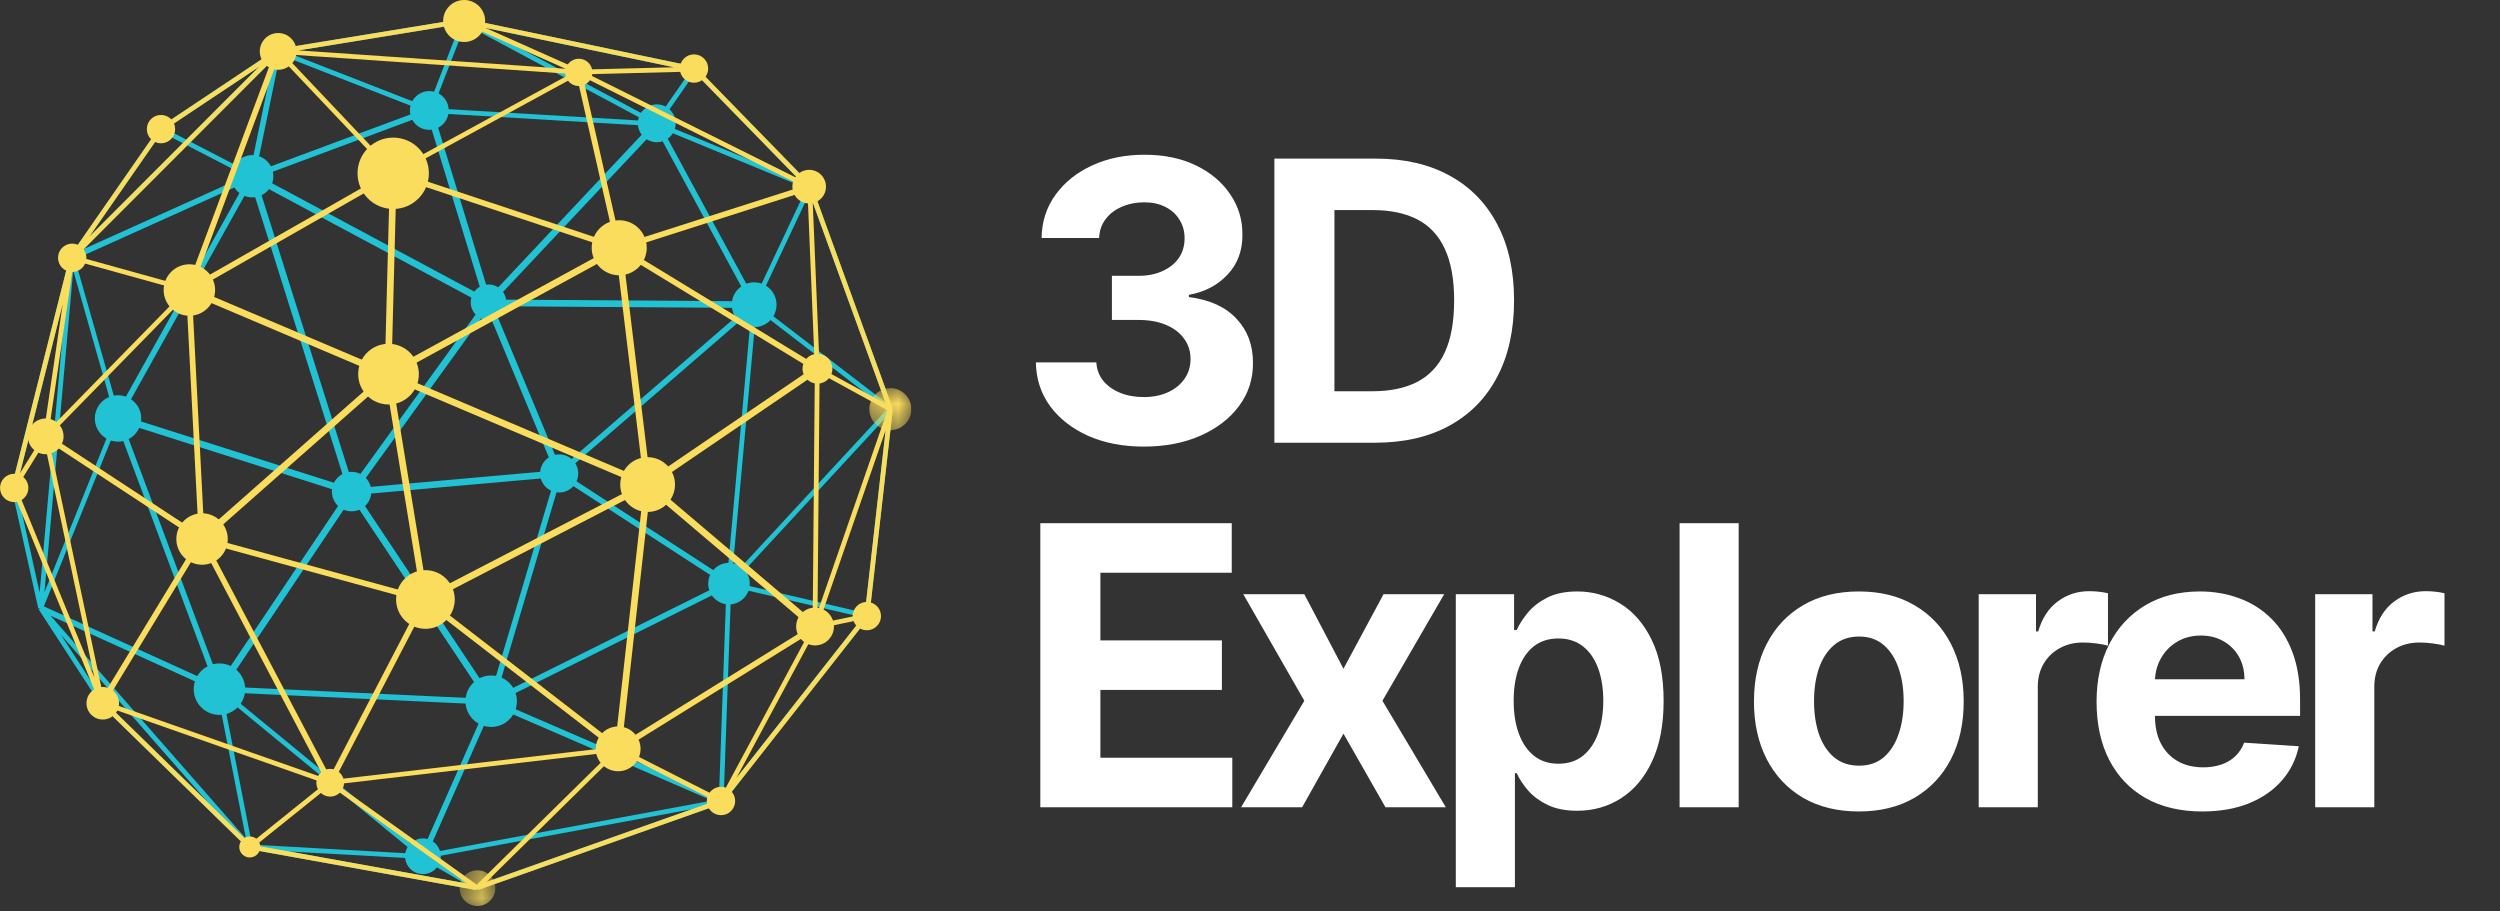 <svg width="96" height="35" viewBox="0 0 96 35" fill="none" xmlns="http://www.w3.org/2000/svg">
<rect x="0" y="0" width="96" height="35" fill="#333333" stroke="none"/>
<path d="M43.916 17.149C43.121 17.149 42.413 17.012 41.791 16.739C41.173 16.462 40.685 16.082 40.326 15.599C39.971 15.113 39.788 14.552 39.778 13.916H42.1C42.114 14.182 42.201 14.416 42.361 14.619C42.525 14.818 42.741 14.972 43.011 15.082C43.281 15.193 43.584 15.248 43.922 15.248C44.273 15.248 44.584 15.185 44.854 15.061C45.124 14.937 45.335 14.765 45.488 14.544C45.641 14.324 45.717 14.07 45.717 13.783C45.717 13.492 45.635 13.234 45.472 13.01C45.312 12.783 45.081 12.605 44.779 12.478C44.481 12.35 44.126 12.286 43.714 12.286H42.697V10.592H43.714C44.062 10.592 44.369 10.532 44.636 10.411C44.906 10.29 45.115 10.123 45.264 9.91C45.413 9.694 45.488 9.441 45.488 9.154C45.488 8.88 45.422 8.641 45.291 8.435C45.163 8.225 44.982 8.062 44.748 7.945C44.517 7.827 44.247 7.769 43.938 7.769C43.625 7.769 43.34 7.826 43.08 7.939C42.821 8.049 42.613 8.207 42.457 8.413C42.301 8.619 42.217 8.861 42.207 9.138H39.996C40.007 8.509 40.186 7.955 40.534 7.476C40.882 6.996 41.351 6.622 41.94 6.352C42.533 6.078 43.203 5.942 43.949 5.942C44.701 5.942 45.36 6.078 45.925 6.352C46.489 6.625 46.928 6.995 47.24 7.46C47.556 7.922 47.713 8.44 47.709 9.015C47.713 9.626 47.523 10.136 47.139 10.544C46.759 10.952 46.264 11.212 45.653 11.322V11.407C46.456 11.51 47.066 11.789 47.485 12.243C47.908 12.694 48.117 13.259 48.114 13.937C48.117 14.559 47.938 15.111 47.576 15.594C47.217 16.077 46.722 16.457 46.09 16.734C45.458 17.011 44.733 17.149 43.916 17.149ZM52.803 17H48.936V6.091H52.835C53.932 6.091 54.877 6.309 55.669 6.746C56.461 7.179 57.07 7.803 57.496 8.616C57.926 9.429 58.14 10.402 58.14 11.535C58.14 12.671 57.926 13.648 57.496 14.464C57.07 15.281 56.457 15.908 55.658 16.345C54.863 16.782 53.911 17 52.803 17ZM51.242 15.024H52.707C53.389 15.024 53.962 14.903 54.428 14.662C54.896 14.416 55.248 14.038 55.482 13.527C55.72 13.012 55.839 12.348 55.839 11.535C55.839 10.729 55.72 10.07 55.482 9.559C55.248 9.047 54.898 8.671 54.433 8.429C53.968 8.188 53.394 8.067 52.712 8.067H51.242V15.024ZM39.948 31V20.091H47.299V21.992H42.255V24.592H46.921V26.494H42.255V29.098H47.32V31H39.948ZM50.086 22.818L51.589 25.679L53.128 22.818H55.456L53.085 26.909L55.52 31H53.203L51.589 28.172L50.001 31H47.657L50.086 26.909L47.743 22.818H50.086ZM55.903 34.068V22.818H58.141V24.192H58.242C58.341 23.972 58.485 23.749 58.673 23.521C58.865 23.291 59.114 23.099 59.419 22.946C59.728 22.79 60.111 22.712 60.57 22.712C61.166 22.712 61.717 22.868 62.221 23.18C62.725 23.489 63.128 23.956 63.43 24.581C63.732 25.203 63.883 25.982 63.883 26.92C63.883 27.832 63.735 28.603 63.441 29.232C63.15 29.857 62.752 30.331 62.248 30.654C61.747 30.973 61.186 31.133 60.564 31.133C60.124 31.133 59.749 31.06 59.44 30.915C59.135 30.769 58.885 30.586 58.689 30.366C58.494 30.142 58.345 29.917 58.242 29.69H58.173V34.068H55.903ZM58.125 26.909C58.125 27.396 58.192 27.82 58.327 28.182C58.462 28.544 58.657 28.827 58.913 29.029C59.169 29.228 59.479 29.327 59.845 29.327C60.215 29.327 60.527 29.226 60.783 29.024C61.038 28.818 61.232 28.534 61.363 28.172C61.498 27.806 61.566 27.385 61.566 26.909C61.566 26.437 61.5 26.021 61.369 25.663C61.237 25.304 61.044 25.023 60.788 24.821C60.532 24.619 60.218 24.517 59.845 24.517C59.476 24.517 59.163 24.615 58.908 24.81C58.656 25.006 58.462 25.283 58.327 25.641C58.192 26 58.125 26.423 58.125 26.909ZM66.765 20.091V31H64.496V20.091H66.765ZM71.379 31.16C70.552 31.16 69.836 30.984 69.233 30.633C68.632 30.277 68.169 29.784 67.842 29.152C67.516 28.516 67.352 27.779 67.352 26.941C67.352 26.096 67.516 25.357 67.842 24.725C68.169 24.09 68.632 23.596 69.233 23.244C69.836 22.889 70.552 22.712 71.379 22.712C72.207 22.712 72.92 22.889 73.521 23.244C74.124 23.596 74.59 24.09 74.916 24.725C75.243 25.357 75.406 26.096 75.406 26.941C75.406 27.779 75.243 28.516 74.916 29.152C74.59 29.784 74.124 30.277 73.521 30.633C72.92 30.984 72.207 31.16 71.379 31.16ZM71.39 29.402C71.766 29.402 72.081 29.296 72.333 29.082C72.585 28.866 72.775 28.571 72.903 28.198C73.034 27.825 73.1 27.401 73.1 26.925C73.1 26.449 73.034 26.025 72.903 25.652C72.775 25.279 72.585 24.984 72.333 24.768C72.081 24.551 71.766 24.443 71.39 24.443C71.01 24.443 70.69 24.551 70.431 24.768C70.175 24.984 69.982 25.279 69.85 25.652C69.723 26.025 69.659 26.449 69.659 26.925C69.659 27.401 69.723 27.825 69.85 28.198C69.982 28.571 70.175 28.866 70.431 29.082C70.69 29.296 71.01 29.402 71.39 29.402ZM75.982 31V22.818H78.182V24.246H78.267C78.416 23.738 78.666 23.354 79.018 23.095C79.37 22.832 79.774 22.701 80.232 22.701C80.346 22.701 80.469 22.708 80.6 22.722C80.731 22.736 80.847 22.756 80.946 22.781V24.794C80.84 24.762 80.692 24.734 80.504 24.709C80.316 24.684 80.144 24.672 79.987 24.672C79.654 24.672 79.355 24.745 79.093 24.89C78.833 25.032 78.627 25.231 78.475 25.487C78.326 25.742 78.251 26.037 78.251 26.371V31H75.982ZM84.567 31.16C83.726 31.16 83.001 30.989 82.394 30.648C81.79 30.304 81.325 29.817 80.998 29.189C80.672 28.557 80.508 27.809 80.508 26.946C80.508 26.105 80.672 25.366 80.998 24.73C81.325 24.095 81.785 23.599 82.378 23.244C82.975 22.889 83.674 22.712 84.477 22.712C85.016 22.712 85.519 22.799 85.984 22.973C86.453 23.143 86.861 23.401 87.209 23.745C87.561 24.09 87.834 24.523 88.03 25.045C88.225 25.563 88.323 26.171 88.323 26.866V27.49H81.414V26.084H86.187C86.187 25.757 86.115 25.467 85.974 25.215C85.831 24.963 85.634 24.766 85.382 24.624C85.134 24.478 84.844 24.405 84.514 24.405C84.169 24.405 83.864 24.485 83.598 24.645C83.335 24.802 83.129 25.013 82.98 25.279C82.831 25.542 82.754 25.835 82.751 26.158V27.495C82.751 27.9 82.825 28.25 82.975 28.544C83.127 28.839 83.342 29.066 83.619 29.226C83.896 29.386 84.225 29.466 84.605 29.466C84.857 29.466 85.088 29.43 85.297 29.359C85.507 29.288 85.686 29.182 85.835 29.04C85.984 28.898 86.098 28.724 86.176 28.518L88.275 28.656C88.168 29.16 87.95 29.601 87.619 29.977C87.293 30.35 86.87 30.641 86.352 30.851C85.837 31.057 85.242 31.16 84.567 31.16ZM88.903 31V22.818H91.103V24.246H91.189C91.338 23.738 91.588 23.354 91.94 23.095C92.291 22.832 92.696 22.701 93.154 22.701C93.268 22.701 93.39 22.708 93.522 22.722C93.653 22.736 93.768 22.756 93.868 22.781V24.794C93.761 24.762 93.614 24.734 93.426 24.709C93.238 24.684 93.065 24.672 92.909 24.672C92.575 24.672 92.277 24.745 92.014 24.89C91.755 25.032 91.549 25.231 91.396 25.487C91.247 25.742 91.173 26.037 91.173 26.371V31H88.903Z" fill="white"/>
<g clip-path="url(#clip0_20_34918)">
<path d="M2.57 11.031L1.522 22.753L0.628 18.725L2.57 11.031ZM2.811 10.387L4.417 16.027L1.707 22.742L2.811 10.387ZM9.422 7.008L4.534 15.769L2.878 9.956L9.422 7.008ZM7.19 5.586L9.448 6.755L3.219 9.561L7.19 5.586ZM6.213 5.08L7.019 5.497L3.425 9.095L6.213 5.08ZM9.954 2.56L7.155 5.361L6.364 4.952L9.954 2.56ZM9.597 6.626L7.326 5.449L10.495 2.277L9.597 6.626ZM10.756 2.103L16.204 4.229L9.827 6.599L10.756 2.103ZM17.678 0.922L16.435 4.122L11.016 2.008L17.678 0.922ZM17.869 0.935L24.796 4.643L16.619 4.157L17.869 0.935ZM26.52 2.716L25.179 4.64L18.426 1.026L26.52 2.716ZM26.686 2.798L30.717 6.93L25.348 4.718L26.686 2.798ZM28.972 11.476L25.438 4.953L30.969 7.233L28.972 11.476ZM33.998 15.446L29.082 11.672L31.082 7.423L33.998 15.446ZM28.107 22.154L29.044 11.874L34.056 15.722L28.107 22.154ZM33.211 23.537L28.166 22.361L34.07 15.978L33.211 23.537ZM27.795 30.493L28.079 22.529L33.13 23.706L27.795 30.493ZM27.607 30.614L19.128 26.946L27.894 22.586L27.607 30.614ZM16.418 32.766L18.923 27.097L27.348 30.742L16.418 32.766ZM18.328 33.99L16.503 32.937L26.566 31.073L18.328 33.99ZM11.089 32.696L16.215 32.982L17.818 33.908L11.089 32.696ZM8.555 26.698L15.967 32.785L9.676 32.433L8.555 26.698ZM1.94 23.642L8.339 26.552L9.445 32.204L1.94 23.642ZM3.994 26.922L2.335 24.371L7.983 30.814L3.994 26.922ZM8.22 26.256L1.685 23.285L4.5 16.31L8.22 26.256ZM13.304 18.692L4.685 15.952L9.639 7.069L13.304 18.692ZM18.556 11.673L13.546 18.607L9.897 7.033L18.556 11.673ZM18.533 11.37L9.97 6.781L16.399 4.391L18.533 11.37ZM18.805 11.381L16.653 4.343L24.959 4.836L18.805 11.381ZM19.041 11.503L25.193 4.962L28.773 11.57L19.041 11.503ZM21.535 18.354L27.77 22.402L19.044 26.742L21.535 18.354ZM18.939 11.759L28.653 11.826L21.529 17.986L18.939 11.759ZM21.285 18.069L13.769 18.737L18.716 11.891L21.285 18.069ZM13.727 18.998L21.314 18.324L18.835 26.674L13.727 18.998ZM18.701 27.055L16.192 32.733L8.711 26.589L18.701 27.055ZM8.436 26.206L4.704 16.227L13.298 18.96L8.436 26.206ZM13.5 19.12L18.632 26.832L8.637 26.366L13.5 19.12ZM27.915 22.234L21.654 18.169L28.853 11.944L27.915 22.234ZM1.471 23.369L1.561 23.349L1.484 23.399L1.516 23.448L1.516 23.449L1.517 23.45L3.846 27.031L3.922 26.981L3.858 27.047L9.536 32.586L9.6 32.52L9.583 32.611L18.302 34.181L18.319 34.091L18.349 34.177L27.724 30.857L27.693 30.771L27.765 30.828L33.363 23.706L33.291 23.65L33.382 23.66L34.283 15.721L34.192 15.711L34.278 15.679L31.179 7.153L31.093 7.184L31.158 7.12L26.74 2.59L26.674 2.655L26.693 2.565L17.84 0.716L17.821 0.806L17.806 0.715L10.656 1.882L10.67 1.972L10.62 1.895L6.133 4.885L6.184 4.962L6.109 4.91L2.723 9.784L2.718 9.787L2.72 9.789L2.688 9.834L2.764 9.887L2.675 9.865L0.445 18.701L0.533 18.724L0.444 18.744L1.471 23.369Z" fill="#20C2D4"/>
<path d="M9.644 7.578C10.091 7.602 10.473 7.258 10.496 6.81C10.52 6.363 10.176 5.981 9.729 5.958C9.281 5.934 8.9 6.278 8.876 6.725C8.853 7.173 9.197 7.555 9.644 7.578Z" fill="#20C2D4"/>
<path d="M14.257 18.916C14.28 18.499 13.959 18.142 13.541 18.12C13.123 18.098 12.767 18.419 12.745 18.837C12.723 19.255 13.044 19.611 13.461 19.634C13.88 19.655 14.236 19.335 14.257 18.916Z" fill="#20C2D4"/>
<path d="M7.44 26.412C7.412 26.957 7.83 27.422 8.376 27.451C8.92 27.479 9.385 27.061 9.414 26.515C9.442 25.971 9.024 25.506 8.479 25.477C7.934 25.449 7.469 25.867 7.44 26.412Z" fill="#20C2D4"/>
<path d="M17.229 4.281C17.251 3.87 16.935 3.52 16.525 3.499C16.114 3.477 15.764 3.793 15.742 4.203C15.721 4.614 16.036 4.965 16.446 4.986C16.857 5.008 17.208 4.692 17.229 4.281Z" fill="#20C2D4"/>
<path d="M5.422 16.115C5.447 15.624 5.07 15.205 4.578 15.179C4.088 15.153 3.668 15.531 3.643 16.022C3.617 16.513 3.994 16.932 4.485 16.958C4.977 16.984 5.395 16.607 5.422 16.115Z" fill="#20C2D4"/>
<path d="M15.556 32.845C15.536 33.223 15.826 33.546 16.204 33.565C16.582 33.585 16.905 33.295 16.925 32.917C16.944 32.539 16.654 32.216 16.276 32.196C15.898 32.176 15.575 32.467 15.556 32.845Z" fill="#20C2D4"/>
<path d="M27.197 22.37C27.174 22.811 27.512 23.186 27.952 23.209C28.392 23.232 28.767 22.894 28.79 22.453C28.813 22.014 28.475 21.638 28.035 21.615C27.596 21.592 27.22 21.93 27.197 22.37Z" fill="#20C2D4"/>
<path d="M18.81 27.913C19.355 27.942 19.82 27.523 19.848 26.978C19.877 26.433 19.459 25.968 18.914 25.94C18.369 25.911 17.904 26.33 17.876 26.875C17.847 27.42 18.266 27.884 18.81 27.913Z" fill="#20C2D4"/>
<path d="M25.945 4.773C25.966 4.372 25.658 4.031 25.258 4.01C24.858 3.989 24.516 4.297 24.495 4.697C24.474 5.098 24.782 5.439 25.182 5.46C25.582 5.481 25.924 5.173 25.945 4.773Z" fill="#20C2D4"/>
<path d="M29.818 11.747C29.843 11.273 29.479 10.867 29.004 10.843C28.53 10.818 28.125 11.182 28.1 11.657C28.075 12.132 28.44 12.537 28.914 12.562C29.389 12.586 29.793 12.222 29.818 11.747Z" fill="#20C2D4"/>
<path d="M18.723 12.291C19.101 12.31 19.422 12.021 19.441 11.644C19.461 11.267 19.172 10.945 18.795 10.925C18.418 10.905 18.096 11.195 18.076 11.572C18.057 11.949 18.347 12.271 18.723 12.291Z" fill="#20C2D4"/>
<path d="M22.203 18.218C22.225 17.815 21.915 17.47 21.51 17.449C21.107 17.427 20.762 17.738 20.741 18.142C20.72 18.546 21.03 18.89 21.434 18.911C21.837 18.933 22.182 18.622 22.203 18.218Z" fill="#20C2D4"/>
<path d="M2.839 10.003L7.082 11.179L1.884 16.493L2.839 10.003ZM10.406 2.366L7.181 11.017L2.94 9.84L10.406 2.366ZM6.249 5.028L9.954 2.56L3.425 9.095L6.249 5.028ZM10.719 2.157L14.944 6.617L7.464 10.886L10.719 2.157ZM21.906 2.837L15.121 6.538L10.899 2.079L21.906 2.837ZM17.809 0.9L21.716 2.64L11.467 1.935L17.809 0.9ZM25.883 2.583L22.244 2.675L18.641 1.07L25.883 2.583ZM30.649 6.861L22.597 2.85L26.636 2.747L30.649 6.861ZM23.845 9.388L22.38 2.946L30.826 7.154L23.845 9.388ZM31.283 13.981L24.027 9.56L31.007 7.327L31.283 13.981ZM34.023 15.513L31.472 14.115L31.209 7.772L34.023 15.513ZM31.393 23.509L31.473 14.325L34.08 15.754L31.393 23.509ZM33.207 23.574L31.436 23.945L34.008 16.523L33.207 23.574ZM28.274 29.883L31.348 24.165L31.355 24.161L31.352 24.158L31.357 24.149L33.063 23.791L28.274 29.883ZM27.655 30.649L23.939 28.763L31.036 24.359L27.655 30.649ZM18.677 33.867L23.75 28.873L27.461 30.756L18.677 33.867ZM18.309 33.971L12.916 30.116L23.478 28.883L18.309 33.971ZM9.814 32.465L12.673 30.168L17.934 33.928L9.814 32.465ZM4.283 27.205L12.484 30.084L9.606 32.398L4.283 27.205ZM7.739 20.917L12.454 29.879L4.077 26.938L7.739 20.917ZM7.625 20.483L1.909 16.73L7.157 11.364L7.625 20.483ZM14.663 14.416L7.843 20.437L7.375 11.323L14.663 14.416ZM14.777 14.186L7.523 11.107L14.969 6.856L14.777 14.186ZM16.164 22.88L7.993 20.647L14.812 14.627L16.164 22.88ZM15.354 6.62L22.147 2.915L23.614 9.363L15.354 6.62ZM23.466 9.546L15.035 14.158L15.227 6.809L23.466 9.546ZM24.711 18.403L15.195 14.363L23.66 9.733L24.711 18.403ZM24.967 18.383L23.921 9.753L31.162 14.165L24.967 18.383ZM25.076 18.619L31.289 14.389L31.207 23.823L25.076 18.619ZM24.966 18.862L31.094 24.064L23.887 28.536L24.966 18.862ZM16.54 23.068L24.711 18.832L23.628 28.542L16.54 23.068ZM15.065 14.587L24.564 18.619L16.418 22.841L15.065 14.587ZM12.669 29.815L7.961 20.867L16.16 23.107L12.669 29.815ZM16.357 23.204L23.473 28.699L12.853 29.939L16.357 23.204ZM1.894 16.983L7.597 20.728L3.959 26.71L1.894 16.983ZM0.636 18.732L1.71 17.001L3.622 26.008L0.636 18.732ZM2.409 11.666L1.664 16.727L0.766 18.173L2.409 11.666ZM0.445 18.701L0.533 18.724L0.448 18.759L3.838 27.016L3.922 26.981L3.858 27.047L9.536 32.586L9.6 32.52L9.583 32.611L18.302 34.181L18.319 34.091L18.349 34.177L27.724 30.857L27.693 30.771L27.765 30.828L33.363 23.706L33.291 23.65L33.382 23.66L34.283 15.721L34.192 15.711L34.278 15.679L31.179 7.153L31.093 7.184L31.158 7.12L26.74 2.59L26.674 2.655L26.693 2.565L17.84 0.716L17.821 0.806L17.806 0.715L10.656 1.882L10.67 1.972L10.62 1.895L6.133 4.885L6.184 4.962L6.109 4.91L2.688 9.834L2.764 9.887L2.675 9.865L0.445 18.701Z" fill="#FADD5C"/>
<path d="M15.21 23.02C15.21 23.642 15.714 24.147 16.336 24.147C16.959 24.147 17.463 23.642 17.463 23.02C17.463 22.398 16.959 21.894 16.336 21.894C15.714 21.894 15.21 22.398 15.21 23.02Z" fill="#FADD5C"/>
<path d="M9.591 32.12C9.368 32.12 9.188 32.3 9.188 32.523C9.188 32.746 9.368 32.927 9.591 32.927C9.813 32.927 9.994 32.746 9.994 32.523C9.994 32.3 9.813 32.12 9.591 32.12Z" fill="#FADD5C"/>
<path d="M13.212 30.057C13.212 29.763 12.974 29.524 12.68 29.524C12.385 29.524 12.147 29.763 12.147 30.057C12.147 30.352 12.385 30.59 12.68 30.59C12.974 30.59 13.212 30.352 13.212 30.057Z" fill="#FADD5C"/>
<path d="M17.823 0C17.378 0 17.017 0.361 17.017 0.806C17.017 1.252 17.378 1.613 17.823 1.613C18.268 1.613 18.63 1.252 18.63 0.806C18.63 0.361 18.268 0 17.823 0Z" fill="#FADD5C"/>
<path d="M6.182 4.414C5.881 4.414 5.638 4.658 5.638 4.958C5.638 5.259 5.881 5.503 6.182 5.503C6.483 5.503 6.726 5.259 6.726 4.958C6.726 4.658 6.483 4.414 6.182 4.414Z" fill="#FADD5C"/>
<path d="M10.681 2.68C11.071 2.68 11.387 2.364 11.387 1.975C11.387 1.585 11.071 1.268 10.681 1.268C10.292 1.268 9.976 1.585 9.976 1.975C9.976 2.364 10.292 2.68 10.681 2.68Z" fill="#FADD5C"/>
<path d="M6.771 20.698C6.771 21.244 7.213 21.686 7.758 21.686C8.304 21.686 8.746 21.244 8.746 20.698C8.746 20.152 8.304 19.71 7.758 19.71C7.213 19.71 6.771 20.152 6.771 20.698Z" fill="#FADD5C"/>
<path d="M0.545 18.192C0.245 18.192 0.001 18.436 0.001 18.736C0.001 19.037 0.245 19.281 0.545 19.281C0.846 19.281 1.09 19.037 1.09 18.736C1.09 18.436 0.846 18.192 0.545 18.192Z" fill="#FADD5C"/>
<path d="M1.07 16.756C1.07 17.135 1.377 17.442 1.755 17.442C2.134 17.442 2.441 17.135 2.441 16.756C2.441 16.377 2.134 16.07 1.755 16.07C1.377 16.07 1.07 16.377 1.07 16.756Z" fill="#FADD5C"/>
<path d="M2.773 10.444C3.073 10.444 3.317 10.2 3.317 9.899C3.317 9.598 3.073 9.354 2.773 9.354C2.472 9.354 2.228 9.598 2.228 9.899C2.228 10.2 2.472 10.444 2.773 10.444Z" fill="#FADD5C"/>
<path d="M7.272 10.149C6.727 10.149 6.284 10.591 6.284 11.137C6.284 11.682 6.727 12.125 7.272 12.125C7.818 12.125 8.26 11.682 8.26 11.137C8.26 10.591 7.818 10.149 7.272 10.149Z" fill="#FADD5C"/>
<path d="M4.571 27.005C4.571 26.66 4.291 26.38 3.946 26.38C3.6 26.38 3.321 26.66 3.321 27.005C3.321 27.35 3.6 27.63 3.946 27.63C4.291 27.63 4.571 27.35 4.571 27.005Z" fill="#FADD5C"/>
<path d="M31.391 13.585C31.074 13.585 30.817 13.842 30.817 14.159C30.817 14.475 31.074 14.732 31.391 14.732C31.708 14.732 31.964 14.475 31.964 14.159C31.964 13.842 31.708 13.585 31.391 13.585Z" fill="#FADD5C"/>
<path d="M30.572 24.058C30.572 24.459 30.897 24.784 31.298 24.784C31.699 24.784 32.023 24.459 32.023 24.058C32.023 23.657 31.699 23.331 31.298 23.331C30.897 23.331 30.572 23.657 30.572 24.058Z" fill="#FADD5C"/>
<path d="M31.073 6.522C30.717 6.522 30.428 6.811 30.428 7.167C30.428 7.524 30.717 7.813 31.073 7.813C31.43 7.813 31.718 7.524 31.718 7.167C31.718 6.811 31.43 6.522 31.073 6.522Z" fill="#FADD5C"/>
<path d="M27.687 31.303C27.987 31.303 28.231 31.06 28.231 30.759C28.231 30.458 27.987 30.214 27.687 30.214C27.386 30.214 27.142 30.458 27.142 30.759C27.142 31.06 27.386 31.303 27.687 31.303Z" fill="#FADD5C"/>
<mask id="mask0_20_34918" style="mask-type:luminance" maskUnits="userSpaceOnUse" x="33" y="14" width="2" height="3">
<path d="M33.32 14.844H34.996V16.52H33.32V14.844Z" fill="white"/>
</mask>
<g mask="url(#mask0_20_34918)">
<path d="M34.996 15.711C34.996 15.265 34.634 14.905 34.189 14.905C33.744 14.905 33.383 15.265 33.383 15.711C33.383 16.157 33.744 16.518 34.189 16.518C34.634 16.518 34.996 16.157 34.996 15.711Z" fill="#FADD5C"/>
</g>
<path d="M32.742 23.659C32.742 23.959 32.986 24.203 33.286 24.203C33.587 24.203 33.831 23.959 33.831 23.659C33.831 23.358 33.587 23.114 33.286 23.114C32.986 23.114 32.742 23.358 32.742 23.659Z" fill="#FADD5C"/>
<path d="M26.65 2.088C26.349 2.088 26.105 2.332 26.105 2.633C26.105 2.933 26.349 3.177 26.65 3.177C26.95 3.177 27.194 2.933 27.194 2.633C27.194 2.332 26.95 2.088 26.65 2.088Z" fill="#FADD5C"/>
<path d="M16.084 14.366C16.084 13.723 15.563 13.201 14.919 13.201C14.275 13.201 13.754 13.723 13.754 14.366C13.754 15.01 14.275 15.532 14.919 15.532C15.563 15.532 16.084 15.01 16.084 14.366Z" fill="#FADD5C"/>
<path d="M25.92 18.608C25.92 18.027 25.449 17.556 24.869 17.556C24.288 17.556 23.817 18.027 23.817 18.608C23.817 19.188 24.288 19.659 24.869 19.659C25.449 19.659 25.92 19.188 25.92 18.608Z" fill="#FADD5C"/>
<path d="M15.099 5.284C14.342 5.284 13.729 5.897 13.729 6.654C13.729 7.411 14.342 8.025 15.099 8.025C15.856 8.025 16.469 7.411 16.469 6.654C16.469 5.897 15.856 5.284 15.099 5.284Z" fill="#FADD5C"/>
<path d="M22.226 2.255C21.937 2.255 21.702 2.49 21.702 2.78C21.702 3.069 21.937 3.304 22.226 3.304C22.516 3.304 22.75 3.069 22.75 2.78C22.75 2.49 22.516 2.255 22.226 2.255Z" fill="#FADD5C"/>
<path d="M22.877 28.755C22.877 29.231 23.262 29.616 23.737 29.616C24.212 29.616 24.597 29.231 24.597 28.755C24.597 28.28 24.212 27.895 23.737 27.895C23.262 27.895 22.877 28.28 22.877 28.755Z" fill="#FADD5C"/>
<path d="M23.778 8.457C23.194 8.457 22.721 8.931 22.721 9.514C22.721 10.098 23.194 10.571 23.778 10.571C24.361 10.571 24.835 10.098 24.835 9.514C24.835 8.931 24.361 8.457 23.778 8.457Z" fill="#FADD5C"/>
<mask id="mask1_20_34918" style="mask-type:luminance" maskUnits="userSpaceOnUse" x="17" y="33" width="3" height="2">
<path d="M17.64 33.413H19.04V34.79H17.64V33.413Z" fill="white"/>
</mask>
<g mask="url(#mask1_20_34918)">
<path d="M17.649 34.105C17.649 34.483 17.956 34.79 18.334 34.79C18.713 34.79 19.02 34.483 19.02 34.105C19.02 33.726 18.713 33.419 18.334 33.419C17.956 33.419 17.649 33.726 17.649 34.105Z" fill="#FADD5C"/>
</g>
</g>
<defs>
<clipPath id="clip0_20_34918">
<rect width="35" height="35" fill="white"/>
</clipPath>
</defs>
</svg>
